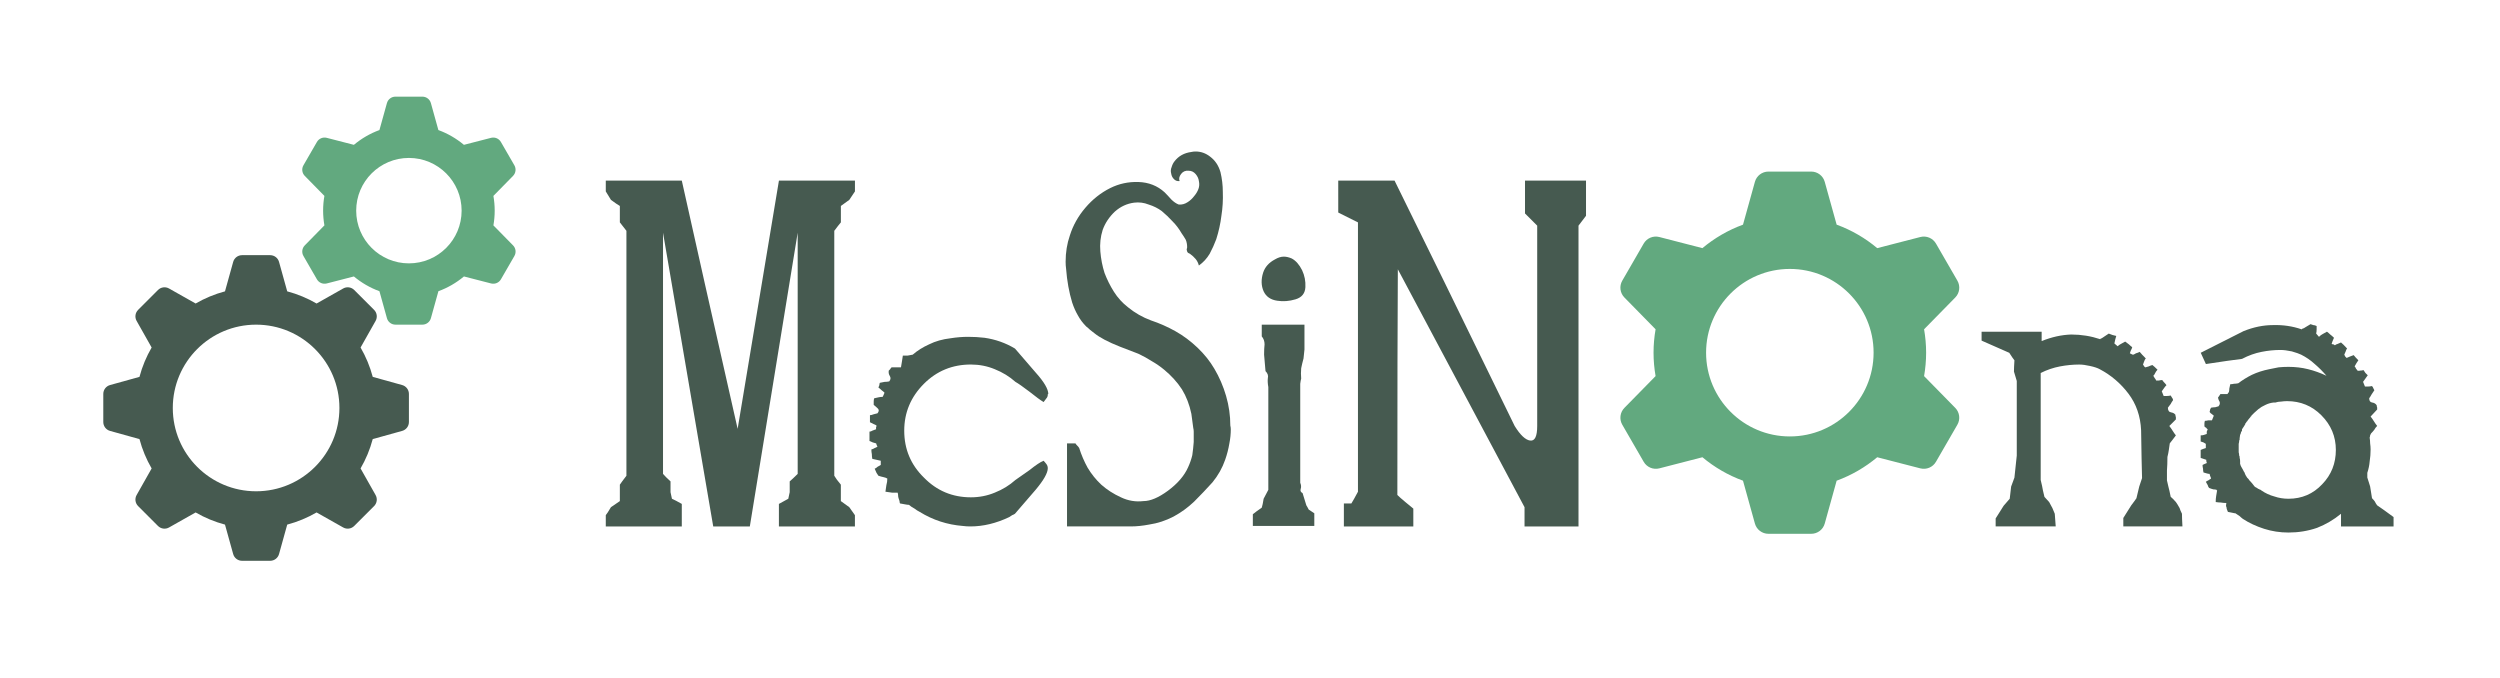 <?xml version="1.0" encoding="utf-8"?>
<!-- Generator: Adobe Illustrator 27.2.0, SVG Export Plug-In . SVG Version: 6.00 Build 0)  -->
<svg version="1.1" id="Layer_1" xmlns="http://www.w3.org/2000/svg" xmlns:xlink="http://www.w3.org/1999/xlink" x="0px" y="0px"
	 viewBox="0 0 2336.65 633.7" style="enable-background:new 0 0 2336.65 633.7;" xml:space="preserve">
<g>
	<path style="fill:#465A50;" d="M375.9,359.89l-27.52-7.65c-2.59-9.73-6.44-18.94-11.37-27.44l14.05-24.87
		c1.9-3.36,1.32-7.58-1.41-10.31l-9.29-9.29l-9.29-9.29c-2.73-2.73-6.95-3.31-10.31-1.41l-24.87,14.05
		c-8.51-4.93-17.72-8.79-27.44-11.37l-7.65-27.52c-1.03-3.72-4.42-6.3-8.29-6.3h-13.14h-13.14c-3.86,0-7.25,2.58-8.29,6.3
		l-7.65,27.52c-9.73,2.59-18.94,6.44-27.44,11.37l-24.87-14.05c-3.36-1.9-7.58-1.32-10.31,1.41l-9.29,9.29l-9.29,9.29
		c-2.73,2.73-3.31,6.95-1.41,10.31l14.05,24.87c-4.93,8.51-8.79,17.72-11.37,27.44l-27.52,7.65c-3.72,1.03-6.3,4.42-6.3,8.29v13.14
		v13.14c0,3.86,2.58,7.25,6.3,8.29l27.52,7.65c2.59,9.73,6.44,18.94,11.37,27.44l-14.05,24.87c-1.9,3.36-1.32,7.58,1.41,10.31
		l9.29,9.29l9.29,9.29c2.73,2.73,6.95,3.31,10.31,1.41l24.87-14.05c8.51,4.93,17.72,8.79,27.44,11.37l7.65,27.52
		c1.03,3.72,4.42,6.3,8.29,6.3h13.14h13.14c3.86,0,7.25-2.58,8.29-6.3l7.65-27.52c9.73-2.59,18.94-6.44,27.44-11.37L320.76,493
		c3.36,1.9,7.58,1.32,10.31-1.41l9.29-9.29l9.29-9.29c2.73-2.73,3.31-6.95,1.41-10.31l-14.05-24.87
		c4.93-8.51,8.79-17.72,11.37-27.44l27.52-7.65c3.72-1.03,6.3-4.42,6.3-8.29v-13.14v-13.14
		C382.19,364.31,379.62,360.93,375.9,359.89z M239.37,459.18c-43.01,0-77.87-34.86-77.87-77.87c0-43.01,34.86-77.87,77.87-77.87
		c43.01,0,77.87,34.86,77.87,77.87C317.25,424.32,282.38,459.18,239.37,459.18z"/>
	<path style="fill:#62A97F;" d="M461.17,210.66c0.78-4.48,1.2-9.08,1.2-13.78c0-4.7-0.43-9.3-1.2-13.78l18.34-18.69
		c2.59-2.64,3.11-6.69,1.26-9.9l-6.3-10.91l-6.3-10.91c-1.85-3.21-5.62-4.79-9.2-3.86l-25.36,6.54
		c-7.04-5.89-15.09-10.6-23.87-13.81l-7-25.19c-0.99-3.57-4.24-6.04-7.95-6.04h-12.6h-12.6c-3.7,0-6.95,2.47-7.95,6.04l-7,25.19
		c-8.78,3.21-16.84,7.92-23.87,13.81l-25.36-6.54c-3.59-0.93-7.35,0.65-9.2,3.86l-6.3,10.91l-6.3,10.91
		c-1.85,3.21-1.34,7.26,1.26,9.9l18.34,18.69c-0.78,4.48-1.2,9.08-1.2,13.78c0,4.7,0.43,9.3,1.2,13.78l-18.34,18.69
		c-2.59,2.64-3.11,6.69-1.26,9.9l6.3,10.91l6.3,10.91c1.85,3.21,5.62,4.79,9.2,3.86l25.36-6.54c7.03,5.89,15.09,10.59,23.87,13.8
		l7.01,25.21c0.99,3.57,4.24,6.04,7.95,6.04h12.6h12.6c3.7,0,6.95-2.47,7.95-6.04l7.01-25.21c8.78-3.21,16.83-7.91,23.87-13.8
		l25.36,6.54c3.59,0.93,7.35-0.65,9.2-3.86l6.3-10.91l6.3-10.91c1.85-3.21,1.34-7.26-1.26-9.9L461.17,210.66z M382.19,246.16
		c-27.21,0-49.27-22.06-49.27-49.27c0-27.21,22.06-49.27,49.27-49.27s49.27,22.06,49.27,49.27
		C431.47,224.1,409.41,246.16,382.19,246.16z"/>
</g>
<g>
	<path style="fill:#465A50;" d="M779.77,215.73c0,50.88,0,127.19,0,228.94c1.16,2.05,3.21,4.82,6.14,8.33c0,3.51,0,8.63,0,15.35
		c1.75,1.17,4.39,3.07,7.89,5.7c1.17,1.75,2.92,4.24,5.26,7.46c0,2.34,0,5.85,0,10.53c-15.79,0-39.47,0-71.05,0
		c0-4.67,0-11.69,0-21.05c2.04-1.16,4.97-2.78,8.77-4.82c0.29-1.46,0.73-3.51,1.32-6.14c0-2.34,0-5.7,0-10.09
		c1.75-1.46,4.23-3.8,7.46-7.02c0-50,0-125.14,0-225.43c-9.94,61.11-24.85,152.62-44.73,274.55c-7.61,0-19.01,0-34.21,0
		c-10.53-61.11-26.17-152.62-46.93-274.55c0,50.29,0,125.43,0,225.43c1.46,1.75,3.8,4.1,7.02,7.02c0,2.34,0,5.7,0,10.09
		c0.29,1.47,0.73,3.51,1.32,6.14c2.04,0.88,5.11,2.49,9.21,4.82c0,4.68,0,11.7,0,21.05c-15.79,0-39.47,0-71.05,0
		c0-2.34,0-5.85,0-10.53c1.16-1.46,2.78-3.95,4.82-7.46c1.75-1.16,4.53-3.07,8.33-5.7c0-3.51,0-8.62,0-15.35
		c1.16-1.75,3.21-4.53,6.14-8.33c0-50.88,0-127.19,0-228.94c-1.47-1.75-3.51-4.39-6.14-7.89c0-3.51,0-8.62,0-15.35
		c-2.05-1.16-4.82-3.07-8.33-5.7c-1.17-1.75-2.78-4.39-4.82-7.89c0-2.34,0-5.7,0-10.09c15.79,0,39.47,0,71.05,0
		c11.4,51.46,28.8,128.8,52.19,232.01c8.48-51.46,21.34-128.79,38.6-232.01c15.79,0,39.47,0,71.05,0c0,2.34,0,5.7,0,10.09
		c-1.17,1.75-2.93,4.39-5.26,7.89c-1.75,1.17-4.39,3.07-7.89,5.7c0,3.51,0,8.63,0,15.35C784.45,209.59,782.4,212.22,779.77,215.73z"
		/>
	<path style="fill:#465A50;" d="M949.06,448.62c2.63-1.75,7.02-4.82,13.16-9.21c5.85-4.67,10.23-7.6,13.16-8.77
		c0.88,0.88,1.75,1.91,2.63,3.07c0.88,1.17,1.32,2.49,1.32,3.95c0,4.39-3.8,11.12-11.4,20.17c-7.89,9.07-14.33,16.52-19.3,22.37
		c-0.88,0.59-1.75,1.03-2.63,1.32c-0.88,0.59-1.75,1.17-2.63,1.75c-12.28,5.85-24.42,8.77-36.4,8.77c-2.34,0-4.68-0.14-7.02-0.44
		c-14.62-1.16-28.07-5.55-40.35-13.16c-1.75-0.88-3.36-1.9-4.82-3.07c-1.75-0.88-3.51-2.04-5.26-3.51c-0.88,0-2.05-0.14-3.51-0.44
		c-1.47-0.29-3.07-0.58-4.82-0.88c-0.29-0.58-0.44-1.32-0.44-2.19c-0.29-0.88-0.59-1.75-0.88-2.63c-0.29-0.88-0.44-1.75-0.44-2.63
		s-0.15-1.75-0.44-2.63c-1.75,0-3.51,0-5.26,0c-1.75-0.29-3.8-0.58-6.14-0.88c0.29-2.04,0.58-4.09,0.88-6.14
		c0.58-2.04,0.88-4.09,0.88-6.14c-0.88-0.58-2.05-1.02-3.51-1.32c-1.47-0.29-3.07-0.73-4.82-1.32c-0.59-0.88-1.17-1.75-1.75-2.63
		c-0.59-1.16-1.17-2.48-1.75-3.95c0.88-0.29,1.75-0.88,2.63-1.75c0.88-0.58,1.9-1.16,3.07-1.75c0-0.58,0-1.16,0-1.75
		c0-0.58,0-1.32,0-2.19c-1.17-0.29-2.49-0.58-3.95-0.88c-1.17-0.29-2.49-0.58-3.95-0.88c-0.29-1.46-0.44-2.92-0.44-4.39
		c-0.29-1.46-0.44-2.92-0.44-4.39c1.17-0.29,2.19-0.73,3.07-1.32c0.88-0.29,1.75-0.73,2.63-1.32c-0.29-0.58-0.59-1.16-0.88-1.75
		c0-0.58-0.15-1.02-0.44-1.32c-0.88-0.29-1.9-0.58-3.07-0.88c-1.17-0.58-2.19-1.02-3.07-1.32c0-1.46,0-2.92,0-4.38
		c0-1.16,0-2.63,0-4.39c0.88,0,1.75-0.29,2.63-0.88c0.88-0.29,2.04-0.73,3.51-1.32c0-0.58,0-1.16,0-1.75
		c0.29-0.58,0.44-1.17,0.44-1.75c-0.88-0.58-1.75-1.02-2.63-1.32c-1.17-0.58-2.34-1.16-3.51-1.75c0-0.88,0-1.9,0-3.07
		c0-1.17,0-2.34,0-3.51c0.88,0,2.04-0.29,3.51-0.88c1.16-0.29,2.34-0.58,3.51-0.88c1.46-1.75,1.6-3.22,0.44-4.39
		c-1.17-1.16-2.49-2.34-3.95-3.51c0-1.16,0-2.19,0-3.07c0-1.16,0.14-2.19,0.44-3.07c1.17-0.29,2.48-0.58,3.95-0.88
		c1.17-0.29,2.48-0.44,3.95-0.44c0.29-0.58,0.58-1.16,0.88-1.75c0.29-0.58,0.58-1.32,0.88-2.19c-0.88-0.88-1.75-1.6-2.63-2.19
		c-0.88-0.88-1.9-1.75-3.07-2.63c0.29-0.88,0.58-1.6,0.88-2.19c0-0.88,0.14-1.6,0.44-2.19c1.46-0.29,2.92-0.58,4.39-0.88
		c1.46,0,2.92-0.14,4.39-0.44c1.46-1.75,1.6-3.51,0.44-5.26c-0.88-1.46-1.17-3.07-0.88-4.82c0.29-0.29,0.73-0.73,1.32-1.32
		c0.29-0.58,0.73-1.16,1.32-1.75c1.16,0,2.48,0,3.95,0c1.46,0,3.07,0,4.82,0c0.29-1.75,0.58-3.51,0.88-5.26
		c0.29-1.75,0.58-3.65,0.88-5.7c1.46,0,2.92,0,4.39,0c1.46-0.29,3.07-0.58,4.82-0.88c4.39-3.8,9.5-7.02,15.35-9.65
		c5.85-2.92,12.57-4.82,20.17-5.7c5.55-0.88,10.96-1.32,16.23-1.32s10.37,0.29,15.35,0.88c10.23,1.47,19.74,4.82,28.51,10.09
		c4.97,5.85,11.4,13.31,19.3,22.37c7.89,8.77,11.84,15.5,11.84,20.17h-0.44c0,1.75-0.44,3.07-1.32,3.95
		c-0.88,1.17-1.75,2.34-2.63,3.51c-2.93-1.75-7.31-4.97-13.16-9.65c-6.14-4.67-10.53-7.74-13.16-9.21
		c-5.56-4.97-11.99-8.92-19.3-11.84c-7.02-2.92-14.47-4.39-22.37-4.39c-17.26,0-31.87,6-43.86,17.98
		c-12.28,12.28-18.42,26.9-18.42,43.86c0,17.26,6.14,31.87,18.42,43.86c11.99,12.28,26.6,18.42,43.86,18.42
		c7.89,0,15.35-1.46,22.37-4.39C937.07,457.54,943.51,453.59,949.06,448.62z"/>
	<path style="fill:#465A50;" d="M1149.93,397.74c0.29,1.17,0.44,2.34,0.44,3.51c0,4.39-0.44,8.77-1.32,13.16
		c-0.88,5.26-2.19,10.38-3.95,15.35c-2.63,7.61-6.58,14.62-11.84,21.05c-5.56,6.14-11.26,12.14-17.1,17.98
		c-5.85,5.56-12.28,10.24-19.3,14.03c-7.31,3.8-14.91,6.29-22.81,7.46c-6.14,1.17-11.84,1.75-17.11,1.75c-0.59,0-1.17,0-1.75,0
		c-5.56,0-12.87,0-21.93,0h-18.42c-12.57,0-18.42,0-17.54,0v-10.09c0-6.72,0-14.47,0-23.24c0-10.23,0-20.17,0-29.82v-14.47
		c1.75,0,4.39,0,7.89,0c0.29,0.59,0.88,1.32,1.75,2.19c0.88,0.88,1.46,1.61,1.75,2.19c2.04,6.44,4.67,12.57,7.9,18.42
		c3.51,5.85,7.74,11.12,12.72,15.79c5.26,4.68,11.4,8.63,18.42,11.84c6.72,3.22,13.74,4.38,21.05,3.51c6.43,0,14.03-3.21,22.81-9.65
		c9.06-6.72,15.35-14.03,18.86-21.93c1.75-3.8,3.07-7.6,3.95-11.4c0.58-4.09,1.02-8.18,1.32-12.28c0-0.88,0-1.9,0-3.07
		c0-1.17,0-2.19,0-3.07c0-1.16,0-2.34,0-3.51c0-1.16-0.15-2.34-0.44-3.51c-0.29-2.34-0.59-4.53-0.88-6.58
		c-0.29-2.34-0.59-4.53-0.88-6.58c-1.75-8.48-4.68-16.08-8.77-22.81c-4.39-6.72-9.94-12.86-16.67-18.42
		c-3.51-2.92-7.31-5.55-11.4-7.89c-4.1-2.63-8.33-4.97-12.72-7.02l-17.1-6.58c-11.12-4.39-19.15-8.62-24.12-12.72
		c-1.17-0.88-2.49-1.9-3.95-3.07c-1.17-1.17-2.34-2.19-3.51-3.07c-3.22-3.21-5.85-6.72-7.89-10.53c-2.05-3.51-3.8-7.45-5.26-11.84
		c-2.93-9.65-4.82-20.17-5.7-31.58c-0.29-2.04-0.44-4.24-0.44-6.58c0-8.77,1.32-16.95,3.95-24.56c2.92-9.35,7.74-17.98,14.47-25.88
		c6.72-7.89,14.47-14.03,23.24-18.42c8.18-4.09,16.95-5.99,26.31-5.7c9.65,0.29,17.83,3.51,24.56,9.65
		c2.04,2.05,4.09,4.24,6.14,6.58c2.34,2.34,4.67,3.95,7.02,4.82c2.92,0.29,5.7-0.44,8.33-2.19c2.34-1.46,4.39-3.36,6.14-5.7
		c1.75-2.04,3.07-4.24,3.95-6.58c0.88-2.34,1.02-4.82,0.44-7.46c-0.29-2.34-1.32-4.53-3.07-6.58c-1.75-2.04-3.95-3.07-6.58-3.07
		c-2.93-0.29-5.26,0.73-7.02,3.07c-1.75,2.34-2.19,4.54-1.32,6.58c-2.05,0.3-3.8-0.29-5.26-1.75c-1.47-1.46-2.34-3.21-2.63-5.26
		c-0.59-2.04-0.44-4.09,0.44-6.14c0.58-2.04,1.46-3.8,2.63-5.26c3.8-4.97,9.06-7.89,15.79-8.77c1.16-0.29,2.48-0.44,3.95-0.44
		c4.97,0,9.5,1.61,13.6,4.82c4.67,3.51,7.89,8.33,9.65,14.47c1.46,6.14,2.19,12.28,2.19,18.42c0.29,7.61-0.15,15.06-1.32,22.37
		c-0.88,7.31-2.49,14.62-4.82,21.93c-1.75,4.68-3.8,9.21-6.14,13.6c-2.63,4.39-6,8.05-10.09,10.97c-0.59-2.34-1.61-4.39-3.07-6.14
		c-1.47-1.75-3.22-3.36-5.26-4.82c-0.59-0.29-1.17-0.58-1.75-0.88c-0.59-0.58-0.88-1.02-0.88-1.32c-0.29-0.88-0.44-1.6-0.44-2.19
		c0.29-0.58,0.44-1.16,0.44-1.75c0-2.63-0.44-4.97-1.32-7.02c-1.17-2.04-2.49-4.09-3.95-6.14c-2.34-4.09-5.12-7.74-8.33-10.96
		c-3.22-3.51-6.58-6.72-10.09-9.65c-3.51-2.63-7.61-4.67-12.28-6.14c-4.39-1.75-8.92-2.34-13.6-1.75
		c-6.73,0.88-12.72,3.66-17.98,8.33c-5.26,4.98-9.07,10.68-11.4,17.11c-2.05,6.43-2.78,13.16-2.19,20.17
		c0.58,7.02,1.9,13.75,3.95,20.17c2.34,6.14,5.26,11.99,8.77,17.54c3.51,5.56,7.89,10.38,13.16,14.47
		c6.43,5.26,13.6,9.36,21.49,12.28c7.89,2.63,15.49,6,22.81,10.09c7.31,4.1,14.18,9.21,20.61,15.35
		c6.43,6.14,11.69,12.72,15.79,19.74c4.67,7.89,8.33,16.38,10.96,25.44C1148.62,379.18,1149.93,388.39,1149.93,397.74z"/>
	<path style="fill:#465A50;" d="M1219.23,303.45c0,4.1,0,9.94,0,17.54c0,1.47,0,3.37,0,5.7c-0.29,2.05-0.59,4.82-0.88,8.33
		c-0.88,3.22-1.61,6.29-2.19,9.21c-0.29,3.22-0.29,6.44,0,9.65c-0.29,0.88-0.59,2.49-0.88,4.82c0,20.47,0,51.31,0,92.54
		c0.88,2.05,1.02,3.95,0.44,5.7c-0.59,1.75,0,3.07,1.75,3.95c0.88,2.63,2.04,6.44,3.51,11.4c0.58,0.88,1.32,2.19,2.19,3.95
		c1.16,0.88,2.92,2.05,5.26,3.51c0,2.63,0,6.58,0,11.84c-12.87,0-32.02,0-57.45,0c0-2.34,0-5.99,0-10.96
		c1.75-1.46,4.53-3.51,8.33-6.14c0.58-1.75,1.17-4.53,1.75-8.33c0.88-1.75,2.34-4.53,4.39-8.33c0-21.34,0-53.36,0-96.05
		c-0.59-3.21-0.73-5.99-0.44-8.33c0.58-2.34-0.15-4.53-2.19-6.58c-0.29-3.51-0.73-8.62-1.32-15.35c0-3.8,0.14-7.02,0.44-9.65
		c0-2.92-0.88-5.41-2.63-7.46c0-2.34,0-5.99,0-10.96h-0.44c7.6,0,14.62,0,21.05,0C1206.07,303.45,1212.5,303.45,1219.23,303.45z
		 M1193.79,281.08c-6.14-0.88-10.38-3.8-12.72-8.77c-2.34-5.26-2.49-11.11-0.44-17.54c1.75-5.26,5.41-9.35,10.96-12.28
		c2.92-1.75,5.7-2.63,8.33-2.63c2.34,0,4.82,0.59,7.46,1.75c3.8,2.05,7.02,5.7,9.65,10.96c2.34,4.98,3.36,10.24,3.07,15.79
		c-0.29,5.85-3.36,9.65-9.21,11.4C1205.04,281.52,1199.34,281.96,1193.79,281.08z"/>
	<path style="fill:#465A50;" d="M1250.8,168.8c11.69,0,29.23,0,52.63,0c25.14,50.88,62.57,127.34,112.28,229.38
		c5.26,8.48,10.09,13.01,14.47,13.6c4.39,0.59,6.58-3.95,6.58-13.6c0-41.51,0-103.94,0-187.27c-2.63-2.63-6.43-6.43-11.4-11.4
		c0-6.72,0-16.95,0-30.7c12.57,0,31.58,0,57.02,0c0,7.31,0,18.28,0,32.89c-1.47,2.05-3.8,5.12-7.02,9.21c0,62.57,0,156.29,0,281.13
		c-11.4,0-28.22,0-50.44,0c0-4.09,0-10.09,0-17.98c-26.31-49.41-65.79-123.53-118.42-222.36c-0.29,47.08-0.44,117.39-0.44,210.96
		c1.46,1.47,3.95,3.66,7.46,6.58c1.75,1.47,4.24,3.51,7.46,6.14c0,3.8,0,9.36,0,16.67c-14.33,0-35.96,0-64.91,0
		c0-4.67,0-11.84,0-21.49c1.46,0,3.8,0,7.02,0c1.46-2.34,3.51-5.99,6.14-10.96c0-55.84,0-139.76,0-251.74
		c-4.1-2.04-10.24-5.11-18.42-9.21C1250.8,191.9,1250.8,181.96,1250.8,168.8z"/>
	<path style="fill:#465A50;" d="M1996.83,465.72c0.58-2.63,1.46-6.28,2.63-10.96c0.58-1.75,1.46-4.39,2.63-7.89
		c-0.29-9.94-0.59-24.85-0.88-44.73c-0.59-13.16-4.54-24.56-11.84-34.21c-7.31-9.65-16.23-17.25-26.75-22.81
		c-2.05-1.16-5.12-2.19-9.21-3.07c-3.8-0.88-7.17-1.32-10.09-1.32c-5.85,0-11.84,0.59-17.98,1.75c-6.14,1.17-12.14,3.22-17.98,6.14
		c0,22.22,0,55.56,0,100c0.29,1.17,0.73,3.07,1.32,5.7c0.29,2.05,1.02,5.41,2.19,10.09c0.88,0.88,2.34,2.49,4.39,4.82
		c0.58,1.17,1.6,3.07,3.07,5.7c0.58,1.17,1.32,2.93,2.19,5.26c0.29,2.63,0.58,6.58,0.88,11.84c-12.28,0-31,0-56.14,0
		c0-1.75,0-4.23,0-7.46c1.75-2.63,4.23-6.58,7.46-11.84c1.16-1.46,3.07-3.65,5.7-6.58c0.29-2.63,0.73-6.43,1.32-11.4
		c0.58-1.75,1.6-4.53,3.07-8.33c0.58-4.67,1.32-11.55,2.19-20.61c0-15.49,0-38.74,0-69.73c-0.59-2.04-1.47-4.97-2.63-8.77
		c0-2.34,0.14-5.85,0.44-10.53c-1.17-1.46-2.78-3.8-4.82-7.02c-5.85-2.63-14.47-6.43-25.88-11.4c0-1.75,0-4.53,0-8.33
		c12.57,0,31.28,0,56.14,0c0,2.05,0,4.98,0,8.77c9.35-3.8,18.56-5.85,27.63-6.14c9.35,0,18.42,1.47,27.19,4.39v-0.44h0.44
		c1.16-0.58,2.34-1.32,3.51-2.19c1.16-0.88,2.48-1.75,3.95-2.63c0.88,0.29,2.04,0.73,3.51,1.32c1.16,0.3,2.34,0.59,3.51,0.88
		c-0.29,1.17-0.59,2.19-0.88,3.07c-0.3,1.17-0.59,2.49-0.88,3.95c0.58,0.59,1.6,1.47,3.07,2.63c0.88-0.88,1.9-1.6,3.07-2.19
		c1.16-0.58,2.48-1.32,3.95-2.19c1.16,0.88,2.34,1.75,3.51,2.63c0.88,0.88,1.9,1.75,3.07,2.63c-0.3,1.17-0.73,2.19-1.32,3.07
		c-0.29,0.88-0.59,1.75-0.88,2.63c0.58,0.29,1.16,0.59,1.75,0.88c0.58,0.3,1.02,0.44,1.32,0.44c0.88-0.29,1.75-0.73,2.63-1.32
		c1.16-0.29,2.34-0.73,3.51-1.32c1.16,1.47,3.07,3.51,5.7,6.14c-0.59,0.59-1.03,1.32-1.32,2.19c-0.29,0.88-0.73,2.05-1.32,3.51
		c0.29,0.29,0.58,0.73,0.88,1.32c0.29,0.59,0.73,1.03,1.32,1.32c0.88-0.29,1.9-0.58,3.07-0.88c1.16-0.58,2.34-1.02,3.51-1.32
		c1.16,0.88,2.78,2.34,4.82,4.39c-0.88,0.88-1.61,1.9-2.19,3.07c-0.29,0.88-0.88,1.75-1.75,2.63c0.58,0.88,1.02,1.61,1.32,2.19
		c0.58,0.59,1.02,1.32,1.32,2.19c0.88,0,1.75,0,2.63,0c1.16-0.29,2.19-0.44,3.07-0.44c0.58,0.88,1.16,1.61,1.75,2.19
		c0.88,0.88,1.6,1.75,2.19,2.63c-0.88,0.88-1.61,1.75-2.19,2.63c-0.59,0.88-1.32,1.91-2.19,3.07c0.29,0.88,0.58,1.61,0.88,2.19
		c0.29,0.88,0.58,1.61,0.88,2.19c1.16,0,2.19,0,3.07,0c1.16,0,2.34-0.14,3.51-0.44c0.58,0.88,1.02,1.61,1.32,2.19
		c0.58,0.59,0.88,1.32,0.88,2.19c-0.88,1.17-1.61,2.34-2.19,3.51c-0.88,1.17-1.75,2.34-2.63,3.51c0,2.63,1.02,4.1,3.07,4.39
		c1.75,0.29,3.07,1.03,3.95,2.19c0,0.88,0.14,1.61,0.44,2.19c0,0.59,0,1.32,0,2.19c-1.17,1.17-3.22,3.22-6.14,6.14
		c1.16,1.47,2.19,2.93,3.07,4.39c0.88,1.47,1.9,2.93,3.07,4.38c-0.88,1.17-1.75,2.34-2.63,3.51c-0.88,1.17-1.9,2.49-3.07,3.95
		c-0.29,2.05-0.59,4.1-0.88,6.14c-0.3,2.05-0.73,4.24-1.32,6.58c0,4.68-0.15,8.92-0.44,12.72c0,4.1,0,7.17,0,9.21
		c0.29,1.17,0.73,3.07,1.32,5.7c0.58,2.05,1.32,5.26,2.19,9.65c1.16,0.88,2.78,2.49,4.82,4.82c0.88,1.17,2.04,3.07,3.51,5.7
		c0.29,1.17,1.02,2.93,2.19,5.26c0,2.63,0.14,6.58,0.44,11.84c-12.28,0-30.7,0-55.26,0c0-1.75,0-4.39,0-7.89
		c1.75-2.63,4.24-6.58,7.46-11.84c0.88-1.16,1.75-2.34,2.63-3.51C1995.51,467.63,1996.24,466.6,1996.83,465.72z"/>
	<path style="fill:#465A50;" d="M2221.82,472.3c3.51,2.34,8.62,6,15.35,10.97c0,1.75,0,4.68,0,8.77c-10.82,0-27.19,0-49.12,0
		c0-2.63,0-6.43,0-11.4v-0.44c-6.73,5.56-14.19,9.94-22.37,13.16c-8.48,2.92-17.4,4.38-26.75,4.38c-7.89,0-15.5-1.17-22.81-3.51
		c-7.31-2.34-13.89-5.41-19.74-9.21c-1.17-0.88-2.19-1.75-3.07-2.63c-1.17-0.88-2.49-1.75-3.95-2.63c-0.59,0-1.47-0.14-2.63-0.44
		c-1.47-0.29-2.93-0.58-4.39-0.88c-0.3-0.58-0.59-1.32-0.88-2.19c-0.29-0.88-0.44-1.6-0.44-2.19c-0.29-0.29-0.44-0.88-0.44-1.75
		c0-0.58,0.14-1.16,0.44-1.75c-0.29,0-0.44-0.14-0.44-0.44c-1.75,0-3.36-0.14-4.82-0.44c-1.47,0-3.07-0.14-4.82-0.44
		c0-2.04,0.14-3.95,0.44-5.7c0.29-1.75,0.58-3.51,0.88-5.26h-0.44v-0.44c-0.88-0.29-1.91-0.44-3.07-0.44
		c-1.17-0.29-2.49-0.73-3.95-1.32c-0.59-0.58-1.03-1.46-1.32-2.63c-0.59-0.88-1.17-1.9-1.75-3.07c0.58-0.58,1.31-1.02,2.19-1.32
		c0.88-0.58,1.75-1.17,2.63-1.75v-0.44c-0.3-0.88-0.59-1.6-0.88-2.19c0-0.29-0.15-0.88-0.44-1.75c-0.88,0-1.75-0.14-2.63-0.44
		c-1.17-0.29-2.19-0.58-3.07-0.88c-0.29-1.16-0.44-2.34-0.44-3.51c-0.29-1.16-0.44-2.34-0.44-3.51c0.58-0.29,1.16-0.58,1.75-0.88
		c0.58-0.29,1.32-0.58,2.19-0.88c0-0.58-0.15-1.16-0.44-1.75c0-0.58,0-1.02,0-1.32c-0.88-0.29-1.75-0.58-2.63-0.88
		c-0.59-0.29-1.47-0.58-2.63-0.88c0-1.16,0-2.34,0-3.51c0-1.16,0-2.48,0-3.95c0.88-0.29,1.6-0.58,2.19-0.88
		c0.88-0.29,1.75-0.58,2.63-0.88c0-0.58,0-1.32,0-2.19c0-0.58,0-1.16,0-1.75c-0.88-0.58-1.61-1.02-2.19-1.32
		c-0.59-0.29-1.47-0.58-2.63-0.88c0-0.88,0-1.75,0-2.63c0-0.88,0-1.9,0-3.07c1.17,0,2.19-0.14,3.07-0.44
		c0.88-0.29,1.75-0.58,2.63-0.88c0-0.58,0-1.32,0-2.19c0.29-0.88,0.58-1.6,0.88-2.19c-0.59-0.29-1.03-0.73-1.32-1.32
		c-0.59-0.29-1.17-0.73-1.75-1.32c0-0.88,0-1.75,0-2.63c0-0.88,0.14-1.75,0.44-2.63c0.88,0,1.9-0.14,3.07-0.44c0.88,0,2.04,0,3.51,0
		c0.29-0.88,0.58-1.6,0.88-2.19c0.29-0.58,0.58-1.32,0.88-2.19c-0.59-0.58-1.32-1.16-2.19-1.75c-0.59-0.29-1.17-0.88-1.75-1.75
		c0.29-0.88,0.44-1.6,0.44-2.19c0.29-0.58,0.58-1.16,0.88-1.75c1.46-0.29,2.78-0.44,3.95-0.44c0.88-0.29,1.9-0.58,3.07-0.88
		c0.29-0.29,0.44-0.58,0.44-0.88c0.29,0,0.44-0.14,0.44-0.44c0.58-1.46,0.44-2.77-0.44-3.95c-0.59-1.16-0.88-2.19-0.88-3.07
		c0.58-0.58,1.02-1.16,1.32-1.75c0.29-0.29,0.58-0.73,0.88-1.32c0.88,0,1.9,0,3.07,0c0.88,0,2.04,0,3.51,0
		c0.29-0.29,0.44-0.58,0.44-0.88c0.29-0.29,0.58-0.58,0.88-0.88c0.29-1.16,0.44-2.34,0.44-3.51c0.29-1.16,0.58-2.48,0.88-3.95
		c1.16,0,2.34-0.14,3.51-0.44c1.17,0,2.48-0.14,3.95-0.44c3.8-2.92,8.04-5.55,12.72-7.89c4.97-2.34,10.38-4.09,16.23-5.26
		c2.92-0.58,5.85-1.16,8.77-1.75c2.92-0.29,5.99-0.44,9.21-0.44c6.43,0,12.57,0.73,18.42,2.19c5.85,1.47,11.55,3.51,17.1,6.14
		c-3.51-4.09-7.17-7.74-10.96-10.96c-3.8-3.51-8.05-6.43-12.72-8.77c-1.75-0.88-4.68-1.9-8.77-3.07c-4.1-0.88-7.61-1.32-10.53-1.32
		c-5.85,0-11.7,0.59-17.54,1.75c-6.14,1.17-12.28,3.36-18.42,6.58c-7.31,0.88-18.57,2.49-33.77,4.82
		c-1.17-2.34-2.78-5.85-4.82-10.53c8.77-4.39,22.07-11.11,39.91-20.17c9.35-3.8,18.56-5.7,27.63-5.7
		c9.35-0.29,18.27,1.03,26.75,3.95c0.29,0,0.44-0.14,0.44-0.44c1.16-0.29,2.34-0.88,3.51-1.75c1.46-0.88,2.92-1.75,4.38-2.63
		c0.88,0.29,1.75,0.59,2.63,0.88c0.88,0,1.9,0.29,3.07,0.88c0,0.88,0,1.9,0,3.07c0,1.47-0.15,2.78-0.44,3.95
		c0.58,0.59,1.46,1.61,2.63,3.07c1.16-1.16,2.34-2.04,3.51-2.63c1.16-0.58,2.48-1.32,3.95-2.19c1.16,0.88,2.19,1.75,3.07,2.63
		c1.16,0.88,2.34,1.9,3.51,3.07c-0.3,0.88-0.73,1.91-1.32,3.07c-0.29,0.88-0.59,1.75-0.88,2.63c0.29,0.29,0.88,0.44,1.75,0.44
		c0.58,0.29,1.02,0.59,1.31,0.88c0.58-0.58,1.46-1.02,2.63-1.32c1.16-0.58,2.19-1.02,3.07-1.32c1.46,1.17,3.36,3.07,5.7,5.7
		c-0.59,0.59-1.03,1.47-1.31,2.63c-0.29,0.88-0.73,1.9-1.32,3.07c0.29,0.59,0.58,1.17,0.88,1.75c0.29,0.29,0.73,0.73,1.32,1.32
		c0.88-0.29,1.9-0.73,3.07-1.32c0.88-0.29,2.04-0.73,3.51-1.32c0.88,1.17,2.34,2.78,4.38,4.82c-0.59,0.88-1.17,1.75-1.75,2.63
		c-0.59,1.17-1.17,2.19-1.75,3.07c0.58,0.59,1.02,1.32,1.32,2.19c0.58,0.59,1.02,1.17,1.31,1.75c0.88,0.3,1.75,0.3,2.63,0
		c0.88,0,1.9-0.14,3.07-0.44c0.58,0.88,1.16,1.75,1.75,2.63c0.58,0.59,1.32,1.32,2.19,2.19c-0.88,1.17-1.61,2.19-2.19,3.07
		c-0.59,0.88-1.32,1.9-2.19,3.07c0.29,0.59,0.58,1.32,0.88,2.19c0.29,0.88,0.58,1.61,0.88,2.19c0.88,0,1.9,0,3.07,0
		c0.88,0,2.04-0.14,3.51-0.44c0.58,0.59,1.02,1.32,1.32,2.19c0.29,0.59,0.58,1.17,0.88,1.75c-0.88,1.47-1.75,2.78-2.63,3.95
		c-0.59,1.17-1.32,2.34-2.19,3.51c0,2.34,0.88,3.66,2.63,3.95c2.04,0.29,3.51,1.17,4.39,2.63c0,0.59,0.14,1.32,0.44,2.19
		c0,0.59,0,1.17,0,1.75c-1.47,1.47-3.51,3.66-6.14,6.58c1.17,1.47,2.19,2.93,3.07,4.38c0.88,1.47,1.9,2.93,3.07,4.39
		c-1.17,1.17-2.05,2.34-2.63,3.51c-0.88,1.17-1.91,2.34-3.07,3.51c-0.29,0.59-0.59,1.17-0.88,1.75c0,0.59-0.15,1.32-0.44,2.19
		c0.29,1.75,0.44,3.51,0.44,5.26c0.29,2.05,0.44,3.95,0.44,5.7c0,3.8-0.29,7.61-0.88,11.4c-0.3,3.51-1.03,7.02-2.19,10.53
		c0,0.88,0,2.34,0,4.39c0.58,1.75,1.46,4.54,2.63,8.33c0.29,2.34,0.88,6,1.75,10.96c0.88,0.88,1.75,1.9,2.63,3.07
		C2220.21,469.96,2220.94,471.13,2221.82,472.3z M2138.93,466.16c12.57,0,23.09-4.53,31.58-13.6c8.48-8.77,12.72-19.44,12.72-32.02
		c0-12.57-4.54-23.39-13.6-32.46c-8.77-8.77-19.45-13.16-32.02-13.16c-1.75,0-3.66,0.15-5.7,0.44c-1.75,0-3.51,0.3-5.26,0.88
		c-0.3,0-0.59,0-0.88,0c-0.29,0-0.59,0-0.88,0c-2.63,0.29-5.12,1.03-7.46,2.19c-2.63,1.17-4.82,2.49-6.58,3.95
		c-0.88,0.88-2.19,2.05-3.95,3.51c-0.59,0.59-1.47,1.47-2.63,2.63c0,0.3-0.15,0.59-0.44,0.88h-0.44v0.44
		c-0.59,0.59-1.47,1.61-2.63,3.07v0.44c-0.59,0.29-1.17,1.03-1.75,2.19c-0.29,0-0.44,0.15-0.44,0.44v0.44
		c-0.29,0.59-0.73,1.32-1.32,2.19c-0.29,0.59-0.88,1.47-1.75,2.63c0,0.59,0,1.03,0,1.32c-0.29,0.59-0.59,1.03-0.88,1.32
		c0,0.59-0.29,1.47-0.88,2.63c0,0.59-0.15,1.61-0.44,3.07c0,0.3,0,0.73,0,1.32c-0.29,0.29-0.44,0.73-0.44,1.32
		c0,0.59-0.15,1.47-0.44,2.63c0,0.59,0,1.47,0,2.63c0,0.3,0,0.59,0,0.88c0,0.59,0,1.03,0,1.32c0,0.88,0,1.9,0,3.07
		c0.29,0.88,0.44,1.91,0.44,3.07c0.29,0.29,0.44,0.73,0.44,1.32c0,0.29,0,0.59,0,0.88c0.29,0.59,0.44,1.61,0.44,3.07
		c0,0.59,0,1.47,0,2.63c0.29,0.29,0.44,0.73,0.44,1.32c0.29,0.29,0.44,0.59,0.44,0.88c0.29,0.59,0.88,1.61,1.75,3.07
		c0.29,0.59,0.58,1.17,0.88,1.75c0.29,0.59,0.58,1.03,0.88,1.32v0.44c0.29,0.88,1.02,2.19,2.19,3.95c0.29,0.29,0.73,0.73,1.31,1.32
		c0.29,0.59,0.73,1.17,1.32,1.75l0.44,0.44c0.88,0.88,2.19,2.49,3.95,4.82c0.58,0.29,1.02,0.59,1.32,0.88
		c0.29,0,0.58,0.15,0.88,0.44c0.58,0.3,1.02,0.59,1.32,0.88c0.58,0,0.88,0.15,0.88,0.44c0.29,0,0.73,0.15,1.32,0.44l0.44,0.44
		c3.8,2.63,7.89,4.54,12.28,5.7C2129.86,465.43,2134.25,466.16,2138.93,466.16z"/>
</g>
<path style="fill:#62A97F;" d="M1798.36,351.53c1.23-7.11,1.91-14.42,1.91-21.88c0-7.47-0.68-14.77-1.91-21.88l29.14-29.7
	c4.12-4.2,4.94-10.63,2-15.73L1819.49,245l-10.01-17.33c-2.94-5.1-8.92-7.61-14.62-6.14l-40.29,10.39
	c-11.18-9.36-23.98-16.84-37.93-21.94l-11.13-40.02c-1.58-5.67-6.74-9.59-12.63-9.59h-20.01h-20.01c-5.89,0-11.05,3.92-12.62,9.59
	l-11.13,40.02c-13.95,5.1-26.75,12.59-37.93,21.94l-40.28-10.39c-5.7-1.47-11.68,1.04-14.62,6.14L1526.28,245l-10.01,17.33
	c-2.94,5.1-2.13,11.53,2,15.73l29.14,29.7c-1.23,7.11-1.91,14.42-1.91,21.88c0,7.47,0.68,14.77,1.91,21.88l-29.14,29.7
	c-4.12,4.2-4.94,10.63-2,15.73l10.01,17.33l10.01,17.33c2.94,5.1,8.92,7.61,14.62,6.14l40.28-10.39
	c11.17,9.35,23.98,16.82,37.92,21.92l11.13,40.04c1.58,5.67,6.74,9.59,12.63,9.59h20.01h20.01c5.89,0,11.05-3.92,12.62-9.59
	l11.13-40.04c13.94-5.11,26.74-12.57,37.92-21.92l40.28,10.39c5.7,1.47,11.68-1.04,14.62-6.14l10.01-17.33l10.01-17.33
	c2.94-5.1,2.13-11.53-2-15.73L1798.36,351.53z M1672.89,407.92c-43.23,0-78.28-35.05-78.28-78.28c0-43.23,35.05-78.28,78.28-78.28
	c43.23,0,78.28,35.05,78.28,78.28C1751.16,372.88,1716.12,407.92,1672.89,407.92z"/>
</svg>
